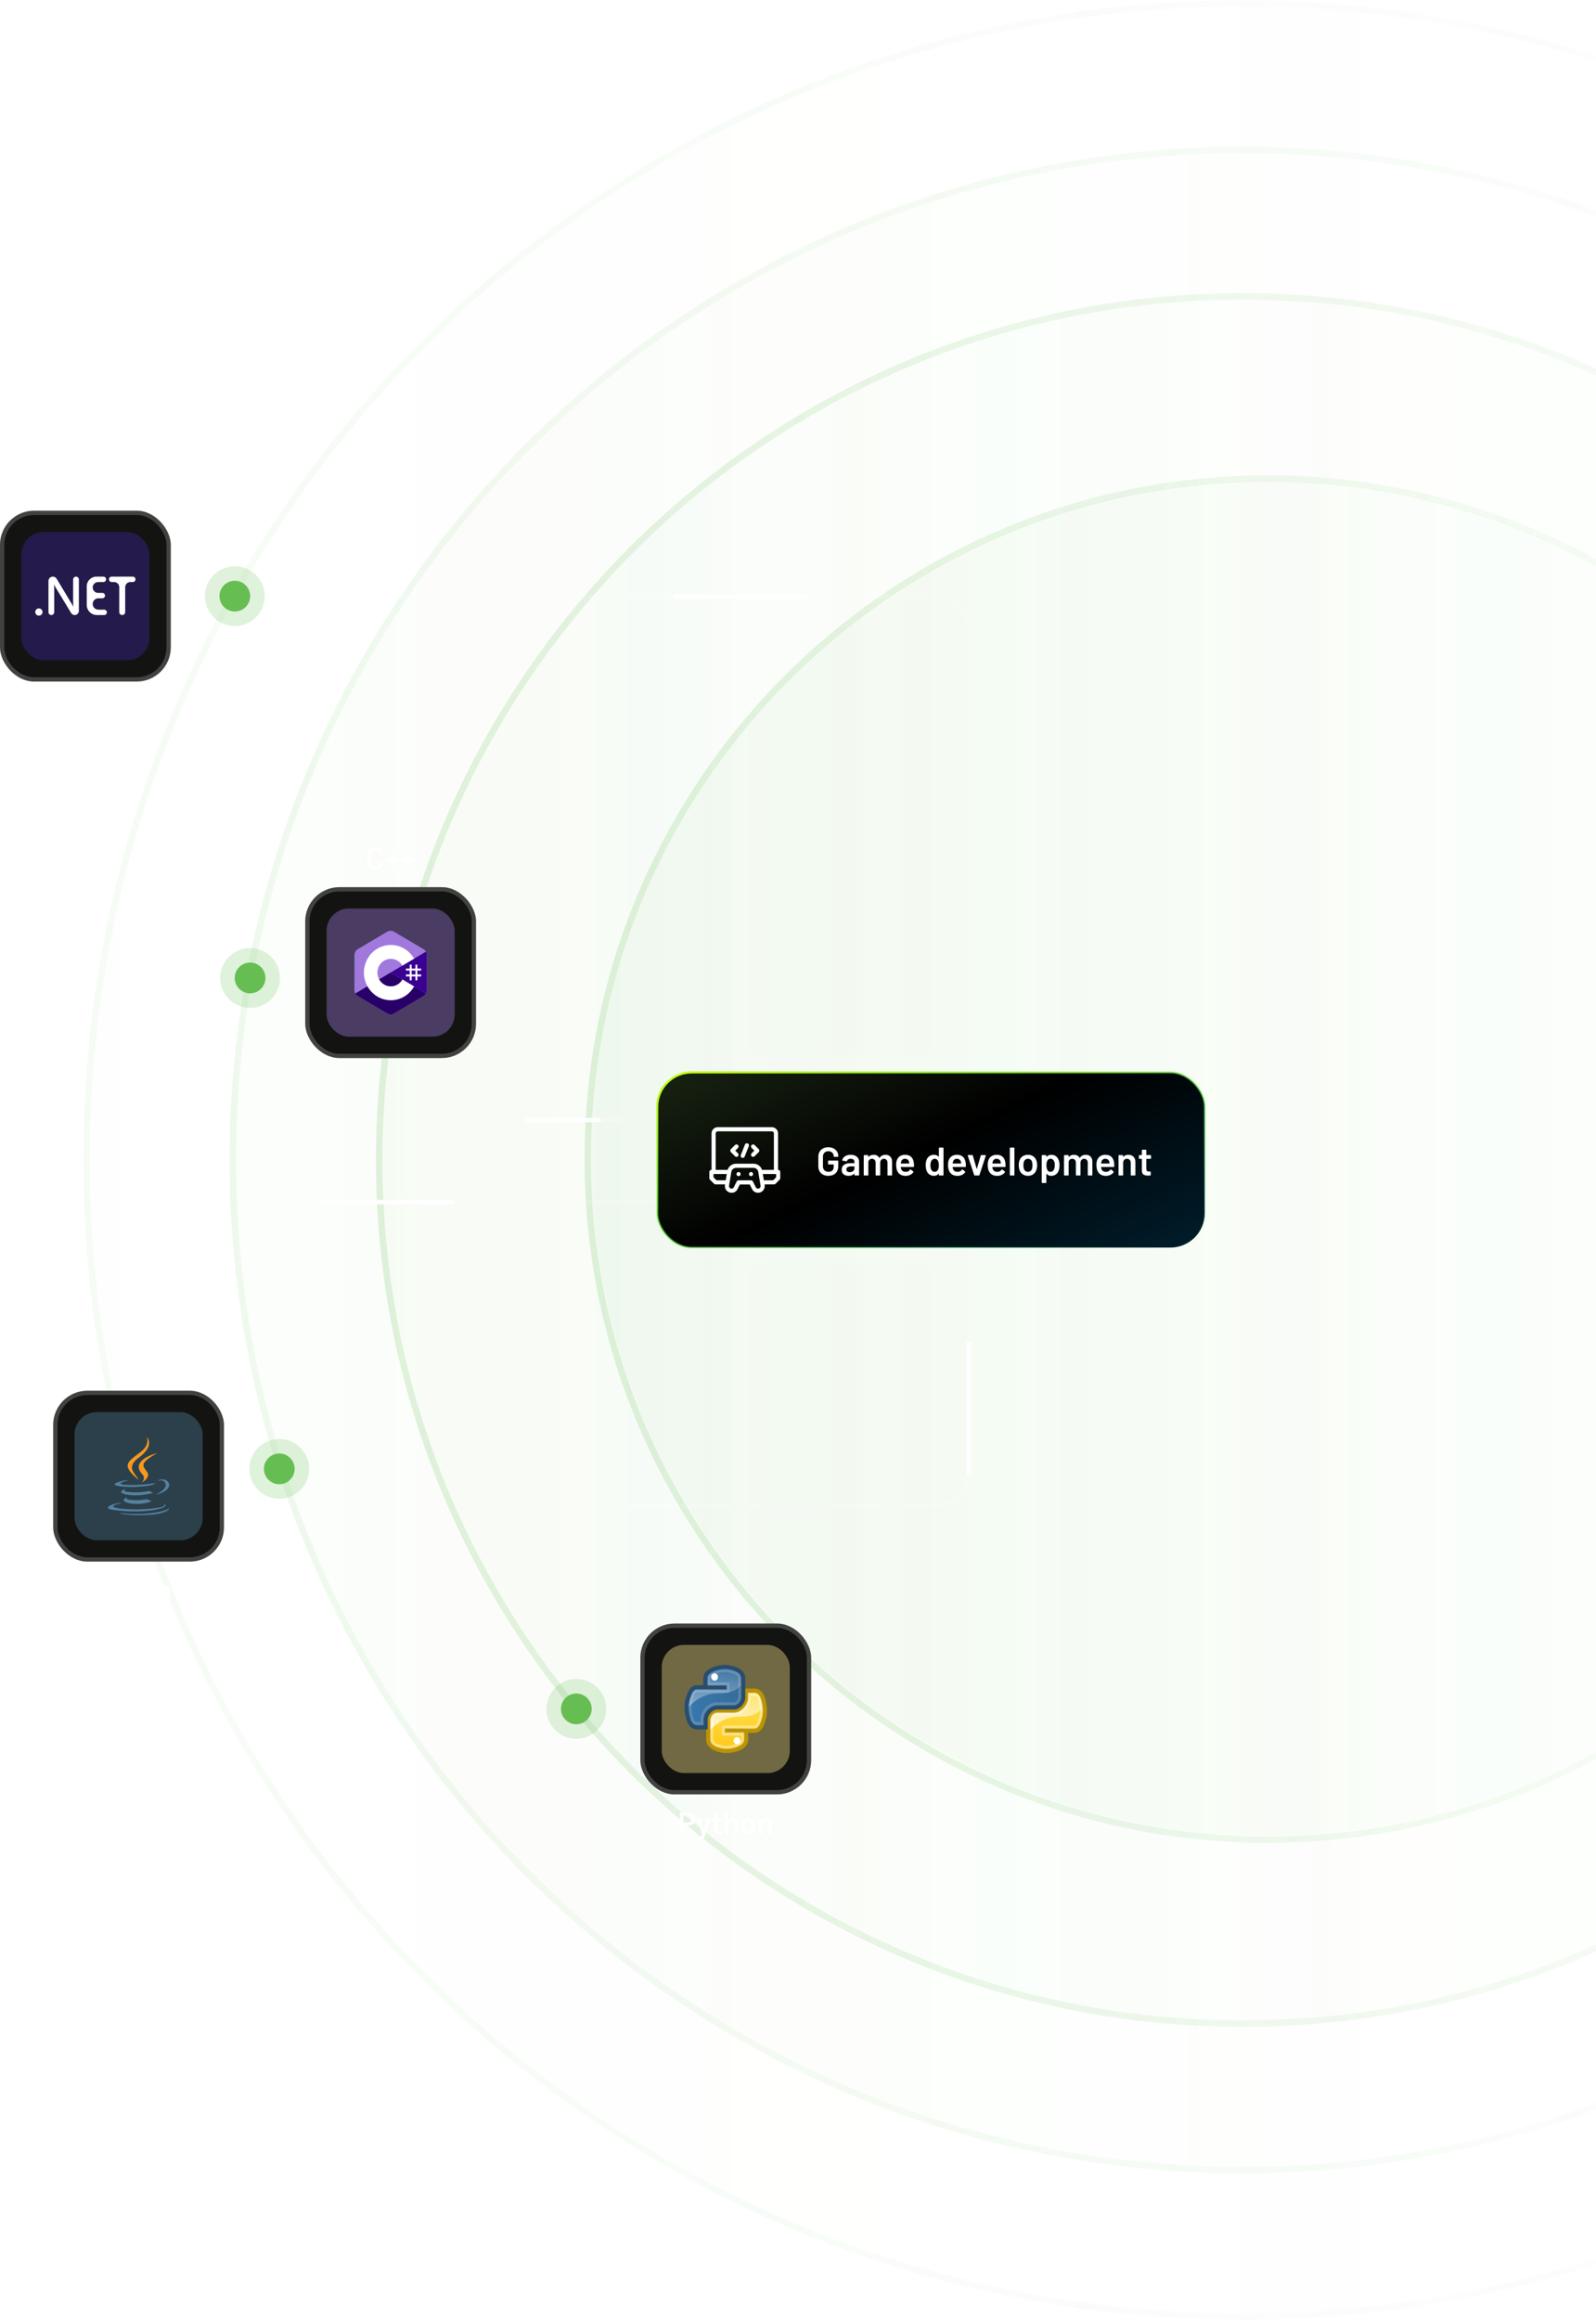 <svg width="720" height="1046" viewBox="0 0 720 1046" fill="none" xmlns="http://www.w3.org/2000/svg">
<path opacity="0.01" d="M560.445 3C273.257 3 40.445 235.812 40.445 523C40.445 810.188 273.257 1043 560.445 1043C847.633 1043 1080.45 810.188 1080.45 523C1080.45 235.812 847.633 3 560.445 3Z" fill="url(#paint0_linear_914_59748)"/>
<path d="M560.445 1.556C272.46 1.556 39.001 235.014 39.001 523C39.001 810.986 272.46 1044.44 560.445 1044.44C848.431 1044.44 1081.89 810.986 1081.89 523C1081.89 235.014 848.431 1.556 560.445 1.556Z" stroke="url(#paint1_linear_914_59748)" stroke-opacity="0.3" stroke-width="2.889"/>
<path opacity="0.02" d="M560.439 69.04C309.719 69.04 106.471 272.289 106.471 523.008C106.471 773.728 309.719 976.977 560.439 976.977C811.159 976.977 1014.41 773.728 1014.41 523.008C1014.41 272.289 811.159 69.04 560.439 69.04Z" fill="url(#paint2_linear_914_59748)"/>
<path d="M560.439 67.596C308.921 67.596 105.026 271.491 105.026 523.008C105.026 774.526 308.921 978.421 560.439 978.421C811.956 978.421 1015.85 774.526 1015.85 523.008C1015.85 271.491 811.956 67.596 560.439 67.596Z" stroke="url(#paint3_linear_914_59748)" stroke-opacity="0.5" stroke-width="2.889"/>
<path opacity="0.03" d="M560.44 135.068C346.189 135.068 172.504 308.753 172.504 523.005C172.504 737.256 346.189 910.941 560.44 910.941C774.692 910.941 948.377 737.256 948.377 523.005C948.377 308.753 774.692 135.068 560.44 135.068Z" fill="url(#paint4_linear_914_59748)"/>
<path d="M560.44 133.624C345.391 133.624 171.059 307.956 171.059 523.005C171.059 738.054 345.391 912.386 560.44 912.386C775.49 912.386 949.821 738.054 949.821 523.005C949.821 307.956 775.49 133.624 560.44 133.624Z" stroke="url(#paint5_linear_914_59748)" stroke-width="2.889"/>
<g filter="url(#filter0_i_914_59748)">
<path opacity="0.05" d="M560.619 216.816C391.953 216.816 255.223 353.547 255.223 522.213C255.223 690.879 391.953 827.609 560.619 827.609C729.285 827.609 866.016 690.879 866.016 522.213C866.016 353.547 729.285 216.816 560.619 216.816Z" fill="url(#paint6_linear_914_59748)"/>
<path d="M560.455 215.762C390.992 215.762 253.614 353.139 253.614 522.603C253.614 692.067 390.992 829.444 560.455 829.444C729.919 829.444 867.297 692.067 867.297 522.603C867.297 353.14 729.919 215.762 560.455 215.762Z" stroke="url(#paint7_linear_914_59748)" stroke-width="2.889"/>
</g>
<path opacity="0.5" d="M105 269H421C429.837 269 437 276.163 437 285V511" stroke="white" stroke-opacity="0.2" stroke-width="2"/>
<path opacity="0.5" d="M349 505H128C119.163 505 112 497.837 112 489V444" stroke="white" stroke-opacity="0.2" stroke-width="2"/>
<path opacity="0.5" d="M349 542H142C133.163 542 126 549.163 126 558V661" stroke="white" stroke-opacity="0.2" stroke-width="2"/>
<path opacity="0.5" d="M437 533L437 663.158C437 671.995 429.837 679.158 421 679.158L275 679.158C266.163 679.158 259 686.322 259 695.158L259 770" stroke="white" stroke-opacity="0.2" stroke-width="2"/>
<rect x="280" y="579" width="112" height="280" rx="24" transform="rotate(-90 280 579)" fill="white" fill-opacity="0.02"/>
<rect x="288" y="475" width="264" height="96" rx="20" fill="white" fill-opacity="0.05"/>
<rect x="296.5" y="483.5" width="247" height="79" rx="15.5" fill="url(#paint8_linear_914_59748)"/>
<rect x="296.5" y="483.5" width="247" height="79" rx="15.5" stroke="url(#paint9_linear_914_59748)"/>
<path d="M351.062 527.453H351V511.016C351 509.465 349.738 508.203 348.188 508.203H323.812C322.262 508.203 321 509.465 321 511.016V527.453H320.938C320.42 527.453 320 527.873 320 528.391V531.203C320 531.452 320.099 531.69 320.275 531.866L322.15 533.741C322.325 533.917 322.564 534.016 322.812 534.016H327.089L327.044 534.28C326.738 536.121 328.158 537.797 330.03 537.797H330.077C331.194 537.797 332.2 537.176 332.7 536.177L333.769 534.047H338.236L339.276 536.128C339.791 537.157 340.826 537.797 341.977 537.797C342.416 537.797 342.849 537.702 343.247 537.518C343.645 537.333 343.997 537.064 344.281 536.73C345.331 535.49 344.909 534.111 344.912 534.016H349.188C349.436 534.016 349.675 533.917 349.85 533.741L351.725 531.866C351.901 531.69 352 531.452 352 531.203V528.391C352 527.873 351.58 527.453 351.062 527.453ZM322.875 511.016C322.875 510.499 323.296 510.078 323.812 510.078H348.188C348.704 510.078 349.125 510.499 349.125 511.016V527.453H343.771C343.229 525.81 341.697 524.672 339.916 524.672H332.087C330.307 524.672 328.774 525.81 328.232 527.453H322.875V511.016ZM323.201 532.141L321.875 530.815V529.328H327.87L327.401 532.141H323.201ZM341.977 535.922C341.541 535.922 341.148 535.679 340.953 535.289L339.653 532.69C339.576 532.534 339.456 532.403 339.308 532.312C339.16 532.22 338.989 532.172 338.815 532.172H333.19C333.016 532.172 332.846 532.22 332.698 532.312C332.55 532.403 332.43 532.534 332.352 532.689L331.024 535.337C330.704 535.975 330.038 535.92 330.03 535.922C329.317 535.922 328.777 535.29 328.894 534.588L329.929 528.375C330.013 527.863 330.276 527.399 330.672 527.064C331.067 526.729 331.569 526.545 332.087 526.547H339.916C340.435 526.545 340.937 526.729 341.332 527.064C341.727 527.399 341.991 527.864 342.074 528.376L343.106 534.59C343.222 535.288 342.686 535.922 341.977 535.922ZM350.125 530.815L348.799 532.141H344.6L344.133 529.328H350.125V530.815Z" fill="white"/>
<path d="M331.585 521.321C331.951 521.688 332.545 521.688 332.911 521.321C333.277 520.955 333.277 520.362 332.911 519.996L331.699 518.783L332.915 517.571C333.282 517.205 333.283 516.612 332.917 516.245C332.551 515.878 331.958 515.877 331.591 516.243L329.71 518.118C329.343 518.484 329.342 519.078 329.709 519.445L331.585 521.321ZM339.083 521.32C339.449 521.688 340.043 521.687 340.409 521.322L342.29 519.447C342.657 519.082 342.657 518.487 342.291 518.121L340.414 516.244C340.048 515.878 339.455 515.878 339.089 516.244C338.722 516.61 338.722 517.204 339.089 517.57L340.301 518.782L339.085 519.995C338.718 520.36 338.717 520.954 339.083 521.32ZM335.062 522.064C335.435 522.064 335.788 521.84 335.934 521.472L337.809 516.751C338 516.27 337.765 515.725 337.283 515.534C336.802 515.342 336.257 515.578 336.066 516.059L334.191 520.78C333.946 521.398 334.405 522.064 335.062 522.064Z" fill="white"/>
<path d="M333.183 530.297C333.701 530.297 334.121 529.877 334.121 529.359C334.121 528.842 333.701 528.422 333.183 528.422C332.666 528.422 332.246 528.842 332.246 529.359C332.246 529.877 332.666 530.297 333.183 530.297Z" fill="white"/>
<path d="M338.808 530.297C339.326 530.297 339.746 529.877 339.746 529.359C339.746 528.842 339.326 528.422 338.808 528.422C338.291 528.422 337.871 528.842 337.871 529.359C337.871 529.877 338.291 530.297 338.808 530.297Z" fill="white"/>
<path d="M373.686 530.144C372.786 530.144 371.994 529.97 371.31 529.622C370.626 529.262 370.098 528.758 369.726 528.11C369.354 527.462 369.168 526.718 369.168 525.878V521.522C369.168 520.67 369.354 519.926 369.726 519.29C370.098 518.642 370.626 518.144 371.31 517.796C371.994 517.436 372.786 517.256 373.686 517.256C374.574 517.256 375.354 517.43 376.026 517.778C376.71 518.126 377.238 518.6 377.61 519.2C377.982 519.8 378.168 520.478 378.168 521.234V521.378C378.168 521.438 378.144 521.492 378.096 521.54C378.06 521.576 378.012 521.594 377.952 521.594H376.314C376.254 521.594 376.2 521.576 376.152 521.54C376.116 521.492 376.098 521.438 376.098 521.378V521.288C376.098 520.64 375.876 520.106 375.432 519.686C375 519.266 374.418 519.056 373.686 519.056C372.954 519.056 372.366 519.278 371.922 519.722C371.478 520.154 371.256 520.73 371.256 521.45V525.95C371.256 526.67 371.49 527.252 371.958 527.696C372.426 528.128 373.032 528.344 373.776 528.344C374.496 528.344 375.06 528.158 375.468 527.786C375.888 527.402 376.098 526.88 376.098 526.22V525.104C376.098 525.044 376.068 525.014 376.008 525.014H373.794C373.734 525.014 373.68 524.996 373.632 524.96C373.596 524.912 373.578 524.858 373.578 524.798V523.466C373.578 523.406 373.596 523.358 373.632 523.322C373.68 523.274 373.734 523.25 373.794 523.25H377.952C378.012 523.25 378.06 523.274 378.096 523.322C378.144 523.358 378.168 523.406 378.168 523.466V525.77C378.168 527.15 377.76 528.224 376.944 528.992C376.14 529.76 375.054 530.144 373.686 530.144ZM383.755 520.658C384.511 520.658 385.177 520.79 385.753 521.054C386.329 521.318 386.773 521.684 387.085 522.152C387.397 522.608 387.553 523.13 387.553 523.718V529.784C387.553 529.844 387.529 529.898 387.481 529.946C387.445 529.982 387.397 530 387.337 530H385.681C385.621 530 385.567 529.982 385.519 529.946C385.483 529.898 385.465 529.844 385.465 529.784V529.208C385.465 529.172 385.453 529.154 385.429 529.154C385.405 529.142 385.381 529.148 385.357 529.172C384.769 529.82 383.917 530.144 382.801 530.144C381.901 530.144 381.157 529.916 380.569 529.46C379.993 529.004 379.705 528.326 379.705 527.426C379.705 526.49 380.029 525.764 380.677 525.248C381.337 524.72 382.261 524.456 383.449 524.456H385.375C385.435 524.456 385.465 524.426 385.465 524.366V523.934C385.465 523.466 385.327 523.106 385.051 522.854C384.775 522.59 384.361 522.458 383.809 522.458C383.353 522.458 382.981 522.542 382.693 522.71C382.417 522.866 382.243 523.088 382.171 523.376C382.135 523.52 382.051 523.58 381.919 523.556L380.173 523.34C380.113 523.328 380.059 523.31 380.011 523.286C379.975 523.25 379.963 523.208 379.975 523.16C380.071 522.428 380.461 521.828 381.145 521.36C381.841 520.892 382.711 520.658 383.755 520.658ZM383.323 528.488C383.911 528.488 384.415 528.332 384.835 528.02C385.255 527.708 385.465 527.312 385.465 526.832V525.986C385.465 525.926 385.435 525.896 385.375 525.896H383.863C383.227 525.896 382.723 526.016 382.351 526.256C381.991 526.496 381.811 526.838 381.811 527.282C381.811 527.666 381.949 527.966 382.225 528.182C382.513 528.386 382.879 528.488 383.323 528.488ZM399.495 520.658C400.419 520.658 401.139 520.94 401.655 521.504C402.183 522.056 402.447 522.83 402.447 523.826V529.784C402.447 529.844 402.423 529.898 402.375 529.946C402.339 529.982 402.291 530 402.231 530H400.593C400.533 530 400.479 529.982 400.431 529.946C400.395 529.898 400.377 529.844 400.377 529.784V524.258C400.377 523.706 400.227 523.268 399.927 522.944C399.639 522.62 399.249 522.458 398.757 522.458C398.265 522.458 397.863 522.62 397.551 522.944C397.239 523.268 397.083 523.7 397.083 524.24V529.784C397.083 529.844 397.059 529.898 397.011 529.946C396.975 529.982 396.927 530 396.867 530H395.229C395.169 530 395.115 529.982 395.067 529.946C395.031 529.898 395.013 529.844 395.013 529.784V524.258C395.013 523.706 394.863 523.268 394.563 522.944C394.263 522.62 393.867 522.458 393.375 522.458C392.919 522.458 392.541 522.59 392.241 522.854C391.953 523.118 391.785 523.478 391.737 523.934V529.784C391.737 529.844 391.713 529.898 391.665 529.946C391.629 529.982 391.581 530 391.521 530H389.865C389.805 530 389.751 529.982 389.703 529.946C389.667 529.898 389.649 529.844 389.649 529.784V521.018C389.649 520.958 389.667 520.91 389.703 520.874C389.751 520.826 389.805 520.802 389.865 520.802H391.521C391.581 520.802 391.629 520.826 391.665 520.874C391.713 520.91 391.737 520.958 391.737 521.018V521.612C391.737 521.648 391.749 521.672 391.773 521.684C391.797 521.696 391.821 521.684 391.845 521.648C392.109 521.312 392.433 521.066 392.817 520.91C393.213 520.742 393.651 520.658 394.131 520.658C394.719 520.658 395.235 520.778 395.679 521.018C396.123 521.258 396.465 521.606 396.705 522.062C396.741 522.11 396.783 522.11 396.831 522.062C397.095 521.582 397.461 521.228 397.929 521C398.397 520.772 398.919 520.658 399.495 520.658ZM412.261 524.366C412.309 524.666 412.333 525.002 412.333 525.374L412.315 525.932C412.315 526.076 412.243 526.148 412.099 526.148H406.465C406.405 526.148 406.375 526.178 406.375 526.238C406.411 526.634 406.465 526.904 406.537 527.048C406.825 527.912 407.527 528.35 408.643 528.362C409.459 528.362 410.107 528.026 410.587 527.354C410.635 527.282 410.695 527.246 410.767 527.246C410.815 527.246 410.857 527.264 410.893 527.3L412.009 528.218C412.117 528.302 412.135 528.398 412.063 528.506C411.691 529.034 411.193 529.442 410.569 529.73C409.957 530.018 409.273 530.162 408.517 530.162C407.581 530.162 406.783 529.952 406.123 529.532C405.475 529.112 405.001 528.524 404.701 527.768C404.425 527.12 404.287 526.22 404.287 525.068C404.287 524.372 404.359 523.808 404.503 523.376C404.743 522.536 405.193 521.876 405.853 521.396C406.525 520.904 407.329 520.658 408.265 520.658C410.629 520.658 411.961 521.894 412.261 524.366ZM408.265 522.458C407.821 522.458 407.449 522.572 407.149 522.8C406.861 523.016 406.657 523.322 406.537 523.718C406.465 523.922 406.417 524.186 406.393 524.51C406.369 524.57 406.393 524.6 406.465 524.6H410.119C410.179 524.6 410.209 524.57 410.209 524.51C410.185 524.21 410.149 523.982 410.101 523.826C409.993 523.394 409.777 523.058 409.453 522.818C409.141 522.578 408.745 522.458 408.265 522.458ZM423.551 517.616C423.551 517.556 423.569 517.508 423.605 517.472C423.653 517.424 423.707 517.4 423.767 517.4H425.423C425.483 517.4 425.531 517.424 425.567 517.472C425.615 517.508 425.639 517.556 425.639 517.616V529.784C425.639 529.844 425.615 529.898 425.567 529.946C425.531 529.982 425.483 530 425.423 530H423.767C423.707 530 423.653 529.982 423.605 529.946C423.569 529.898 423.551 529.844 423.551 529.784V529.244C423.551 529.208 423.539 529.184 423.515 529.172C423.491 529.16 423.467 529.172 423.443 529.208C422.915 529.832 422.225 530.144 421.373 530.144C420.521 530.144 419.801 529.922 419.213 529.478C418.625 529.034 418.199 528.416 417.935 527.624C417.719 526.952 417.611 526.202 417.611 525.374C417.611 524.522 417.713 523.79 417.917 523.178C418.181 522.386 418.607 521.768 419.195 521.324C419.783 520.88 420.521 520.658 421.409 520.658C422.237 520.658 422.915 520.958 423.443 521.558C423.467 521.582 423.491 521.594 423.515 521.594C423.539 521.582 423.551 521.558 423.551 521.522V517.616ZM423.119 527.48C423.395 526.988 423.533 526.292 423.533 525.392C423.533 524.456 423.383 523.742 423.083 523.25C422.759 522.722 422.303 522.458 421.715 522.458C421.103 522.458 420.623 522.71 420.275 523.214C419.915 523.742 419.735 524.474 419.735 525.41C419.735 526.25 419.879 526.94 420.167 527.48C420.503 528.056 421.013 528.344 421.697 528.344C422.309 528.344 422.783 528.056 423.119 527.48ZM435.657 524.366C435.705 524.666 435.729 525.002 435.729 525.374L435.711 525.932C435.711 526.076 435.639 526.148 435.495 526.148H429.861C429.801 526.148 429.771 526.178 429.771 526.238C429.807 526.634 429.861 526.904 429.933 527.048C430.221 527.912 430.923 528.35 432.039 528.362C432.855 528.362 433.503 528.026 433.983 527.354C434.031 527.282 434.091 527.246 434.163 527.246C434.211 527.246 434.253 527.264 434.289 527.3L435.405 528.218C435.513 528.302 435.531 528.398 435.459 528.506C435.087 529.034 434.589 529.442 433.965 529.73C433.353 530.018 432.669 530.162 431.913 530.162C430.977 530.162 430.179 529.952 429.519 529.532C428.871 529.112 428.397 528.524 428.097 527.768C427.821 527.12 427.683 526.22 427.683 525.068C427.683 524.372 427.755 523.808 427.899 523.376C428.139 522.536 428.589 521.876 429.249 521.396C429.921 520.904 430.725 520.658 431.661 520.658C434.025 520.658 435.357 521.894 435.657 524.366ZM431.661 522.458C431.217 522.458 430.845 522.572 430.545 522.8C430.257 523.016 430.053 523.322 429.933 523.718C429.861 523.922 429.813 524.186 429.789 524.51C429.765 524.57 429.789 524.6 429.861 524.6H433.515C433.575 524.6 433.605 524.57 433.605 524.51C433.581 524.21 433.545 523.982 433.497 523.826C433.389 523.394 433.173 523.058 432.849 522.818C432.537 522.578 432.141 522.458 431.661 522.458ZM439.717 530C439.597 530 439.519 529.94 439.483 529.82L436.585 521.036C436.573 521.012 436.567 520.982 436.567 520.946C436.567 520.838 436.633 520.784 436.765 520.784H438.601C438.733 520.784 438.817 520.844 438.853 520.964L440.599 526.976C440.611 527.012 440.629 527.03 440.653 527.03C440.677 527.03 440.695 527.012 440.707 526.976L442.453 520.964C442.489 520.844 442.573 520.784 442.705 520.784L444.541 520.82C444.613 520.82 444.667 520.844 444.703 520.892C444.739 520.928 444.745 520.988 444.721 521.072L441.841 529.82C441.805 529.94 441.727 530 441.607 530H439.717ZM453.569 524.366C453.617 524.666 453.641 525.002 453.641 525.374L453.623 525.932C453.623 526.076 453.551 526.148 453.407 526.148H447.773C447.713 526.148 447.683 526.178 447.683 526.238C447.719 526.634 447.773 526.904 447.845 527.048C448.133 527.912 448.835 528.35 449.951 528.362C450.767 528.362 451.415 528.026 451.895 527.354C451.943 527.282 452.003 527.246 452.075 527.246C452.123 527.246 452.165 527.264 452.201 527.3L453.317 528.218C453.425 528.302 453.443 528.398 453.371 528.506C452.999 529.034 452.501 529.442 451.877 529.73C451.265 530.018 450.581 530.162 449.825 530.162C448.889 530.162 448.091 529.952 447.431 529.532C446.783 529.112 446.309 528.524 446.009 527.768C445.733 527.12 445.595 526.22 445.595 525.068C445.595 524.372 445.667 523.808 445.811 523.376C446.051 522.536 446.501 521.876 447.161 521.396C447.833 520.904 448.637 520.658 449.573 520.658C451.937 520.658 453.269 521.894 453.569 524.366ZM449.573 522.458C449.129 522.458 448.757 522.572 448.457 522.8C448.169 523.016 447.965 523.322 447.845 523.718C447.773 523.922 447.725 524.186 447.701 524.51C447.677 524.57 447.701 524.6 447.773 524.6H451.427C451.487 524.6 451.517 524.57 451.517 524.51C451.493 524.21 451.457 523.982 451.409 523.826C451.301 523.394 451.085 523.058 450.761 522.818C450.449 522.578 450.053 522.458 449.573 522.458ZM455.766 530C455.706 530 455.652 529.982 455.604 529.946C455.568 529.898 455.55 529.844 455.55 529.784V517.616C455.55 517.556 455.568 517.508 455.604 517.472C455.652 517.424 455.706 517.4 455.766 517.4H457.422C457.482 517.4 457.53 517.424 457.566 517.472C457.614 517.508 457.638 517.556 457.638 517.616V529.784C457.638 529.844 457.614 529.898 457.566 529.946C457.53 529.982 457.482 530 457.422 530H455.766ZM463.762 530.144C462.814 530.144 461.998 529.904 461.314 529.424C460.642 528.944 460.168 528.278 459.892 527.426C459.688 526.778 459.586 526.094 459.586 525.374C459.586 524.606 459.682 523.922 459.874 523.322C460.15 522.482 460.63 521.828 461.314 521.36C461.998 520.892 462.82 520.658 463.78 520.658C464.692 520.658 465.478 520.892 466.138 521.36C466.81 521.828 467.284 522.476 467.56 523.304C467.776 523.88 467.884 524.564 467.884 525.356C467.884 526.112 467.782 526.796 467.578 527.408C467.302 528.26 466.828 528.932 466.156 529.424C465.484 529.904 464.686 530.144 463.762 530.144ZM463.762 528.344C464.206 528.344 464.584 528.218 464.896 527.966C465.22 527.714 465.454 527.36 465.598 526.904C465.718 526.508 465.778 526.004 465.778 525.392C465.778 524.744 465.718 524.24 465.598 523.88C465.466 523.424 465.238 523.076 464.914 522.836C464.59 522.584 464.194 522.458 463.726 522.458C463.282 522.458 462.898 522.584 462.574 522.836C462.25 523.076 462.016 523.424 461.872 523.88C461.752 524.3 461.692 524.804 461.692 525.392C461.692 525.98 461.752 526.484 461.872 526.904C462.004 527.36 462.232 527.714 462.556 527.966C462.892 528.218 463.294 528.344 463.762 528.344ZM477.652 523.178C477.868 523.79 477.976 524.54 477.976 525.428C477.976 526.28 477.874 527.012 477.67 527.624C477.406 528.416 476.98 529.034 476.392 529.478C475.816 529.922 475.084 530.144 474.196 530.144C473.344 530.144 472.66 529.838 472.144 529.226C472.12 529.202 472.096 529.196 472.072 529.208C472.048 529.22 472.036 529.244 472.036 529.28V533.186C472.036 533.246 472.012 533.294 471.964 533.33C471.928 533.378 471.88 533.402 471.82 533.402H470.164C470.104 533.402 470.05 533.378 470.002 533.33C469.966 533.294 469.948 533.246 469.948 533.186V521.018C469.948 520.958 469.966 520.91 470.002 520.874C470.05 520.826 470.104 520.802 470.164 520.802H471.82C471.88 520.802 471.928 520.826 471.964 520.874C472.012 520.91 472.036 520.958 472.036 521.018V521.558C472.036 521.594 472.048 521.618 472.072 521.63C472.096 521.642 472.12 521.63 472.144 521.594C472.672 520.97 473.362 520.658 474.214 520.658C475.066 520.658 475.786 520.88 476.374 521.324C476.962 521.768 477.388 522.386 477.652 523.178ZM475.312 527.588C475.672 527.036 475.852 526.304 475.852 525.392C475.852 524.516 475.708 523.826 475.42 523.322C475.084 522.734 474.574 522.44 473.89 522.44C473.266 522.44 472.798 522.728 472.486 523.304C472.21 523.772 472.072 524.468 472.072 525.392C472.072 526.34 472.222 527.06 472.522 527.552C472.834 528.08 473.284 528.344 473.872 528.344C474.508 528.344 474.988 528.092 475.312 527.588ZM489.847 520.658C490.771 520.658 491.491 520.94 492.007 521.504C492.535 522.056 492.799 522.83 492.799 523.826V529.784C492.799 529.844 492.775 529.898 492.727 529.946C492.691 529.982 492.643 530 492.583 530H490.945C490.885 530 490.831 529.982 490.783 529.946C490.747 529.898 490.729 529.844 490.729 529.784V524.258C490.729 523.706 490.579 523.268 490.279 522.944C489.991 522.62 489.601 522.458 489.109 522.458C488.617 522.458 488.215 522.62 487.903 522.944C487.591 523.268 487.435 523.7 487.435 524.24V529.784C487.435 529.844 487.411 529.898 487.363 529.946C487.327 529.982 487.279 530 487.219 530H485.581C485.521 530 485.467 529.982 485.419 529.946C485.383 529.898 485.365 529.844 485.365 529.784V524.258C485.365 523.706 485.215 523.268 484.915 522.944C484.615 522.62 484.219 522.458 483.727 522.458C483.271 522.458 482.893 522.59 482.593 522.854C482.305 523.118 482.137 523.478 482.089 523.934V529.784C482.089 529.844 482.065 529.898 482.017 529.946C481.981 529.982 481.933 530 481.873 530H480.217C480.157 530 480.103 529.982 480.055 529.946C480.019 529.898 480.001 529.844 480.001 529.784V521.018C480.001 520.958 480.019 520.91 480.055 520.874C480.103 520.826 480.157 520.802 480.217 520.802H481.873C481.933 520.802 481.981 520.826 482.017 520.874C482.065 520.91 482.089 520.958 482.089 521.018V521.612C482.089 521.648 482.101 521.672 482.125 521.684C482.149 521.696 482.173 521.684 482.197 521.648C482.461 521.312 482.785 521.066 483.169 520.91C483.565 520.742 484.003 520.658 484.483 520.658C485.071 520.658 485.587 520.778 486.031 521.018C486.475 521.258 486.817 521.606 487.057 522.062C487.093 522.11 487.135 522.11 487.183 522.062C487.447 521.582 487.813 521.228 488.281 521C488.749 520.772 489.271 520.658 489.847 520.658ZM502.612 524.366C502.66 524.666 502.684 525.002 502.684 525.374L502.666 525.932C502.666 526.076 502.594 526.148 502.45 526.148H496.816C496.756 526.148 496.726 526.178 496.726 526.238C496.762 526.634 496.816 526.904 496.888 527.048C497.176 527.912 497.878 528.35 498.994 528.362C499.81 528.362 500.458 528.026 500.938 527.354C500.986 527.282 501.046 527.246 501.118 527.246C501.166 527.246 501.208 527.264 501.244 527.3L502.36 528.218C502.468 528.302 502.486 528.398 502.414 528.506C502.042 529.034 501.544 529.442 500.92 529.73C500.308 530.018 499.624 530.162 498.868 530.162C497.932 530.162 497.134 529.952 496.474 529.532C495.826 529.112 495.352 528.524 495.052 527.768C494.776 527.12 494.638 526.22 494.638 525.068C494.638 524.372 494.71 523.808 494.854 523.376C495.094 522.536 495.544 521.876 496.204 521.396C496.876 520.904 497.68 520.658 498.616 520.658C500.98 520.658 502.312 521.894 502.612 524.366ZM498.616 522.458C498.172 522.458 497.8 522.572 497.5 522.8C497.212 523.016 497.008 523.322 496.888 523.718C496.816 523.922 496.768 524.186 496.744 524.51C496.72 524.57 496.744 524.6 496.816 524.6H500.47C500.53 524.6 500.56 524.57 500.56 524.51C500.536 524.21 500.5 523.982 500.452 523.826C500.344 523.394 500.128 523.058 499.804 522.818C499.492 522.578 499.096 522.458 498.616 522.458ZM509.003 520.658C509.975 520.658 510.749 520.946 511.325 521.522C511.913 522.098 512.207 522.884 512.207 523.88V529.784C512.207 529.844 512.183 529.898 512.135 529.946C512.099 529.982 512.051 530 511.991 530H510.335C510.275 530 510.221 529.982 510.173 529.946C510.137 529.898 510.119 529.844 510.119 529.784V524.312C510.119 523.76 509.963 523.316 509.651 522.98C509.339 522.632 508.925 522.458 508.409 522.458C507.893 522.458 507.473 522.626 507.149 522.962C506.837 523.298 506.681 523.742 506.681 524.294V529.784C506.681 529.844 506.657 529.898 506.609 529.946C506.573 529.982 506.525 530 506.465 530H504.809C504.749 530 504.695 529.982 504.647 529.946C504.611 529.898 504.593 529.844 504.593 529.784V521.018C504.593 520.958 504.611 520.91 504.647 520.874C504.695 520.826 504.749 520.802 504.809 520.802H506.465C506.525 520.802 506.573 520.826 506.609 520.874C506.657 520.91 506.681 520.958 506.681 521.018V521.594C506.681 521.63 506.693 521.654 506.717 521.666C506.741 521.678 506.759 521.666 506.771 521.63C507.263 520.982 508.007 520.658 509.003 520.658ZM519.262 522.278C519.262 522.338 519.238 522.392 519.19 522.44C519.154 522.476 519.106 522.494 519.046 522.494H517.21C517.15 522.494 517.12 522.524 517.12 522.584V526.922C517.12 527.378 517.216 527.708 517.408 527.912C517.612 528.116 517.93 528.218 518.362 528.218H518.902C518.962 528.218 519.01 528.242 519.046 528.29C519.094 528.326 519.118 528.374 519.118 528.434V529.784C519.118 529.916 519.046 529.994 518.902 530.018L517.966 530.036C517.018 530.036 516.31 529.874 515.842 529.55C515.374 529.226 515.134 528.614 515.122 527.714V522.584C515.122 522.524 515.092 522.494 515.032 522.494H514.006C513.946 522.494 513.892 522.476 513.844 522.44C513.808 522.392 513.79 522.338 513.79 522.278V521.018C513.79 520.958 513.808 520.91 513.844 520.874C513.892 520.826 513.946 520.802 514.006 520.802H515.032C515.092 520.802 515.122 520.772 515.122 520.712V518.606C515.122 518.546 515.14 518.498 515.176 518.462C515.224 518.414 515.278 518.39 515.338 518.39H516.904C516.964 518.39 517.012 518.414 517.048 518.462C517.096 518.498 517.12 518.546 517.12 518.606V520.712C517.12 520.772 517.15 520.802 517.21 520.802H519.046C519.106 520.802 519.154 520.826 519.19 520.874C519.238 520.91 519.262 520.958 519.262 521.018V522.278Z" fill="white"/>
<path d="M364 269L304 269" stroke="white" stroke-width="2"/>
<path d="M437 605V665" stroke="white" stroke-width="2"/>
<path d="M205 542L145 542" stroke="white" stroke-width="2"/>
<path d="M271 505L237 505" stroke="white" stroke-width="2"/>
<circle opacity="0.2" cx="105.931" cy="268.776" r="13.482" fill="#66BE53"/>
<circle cx="105.933" cy="268.778" r="6.933" fill="#66BE53"/>
<circle opacity="0.2" cx="112.817" cy="440.929" r="13.482" fill="#66BE53"/>
<circle cx="112.82" cy="440.93" r="6.933" fill="#66BE53"/>
<circle opacity="0.2" cx="125.997" cy="662.26" r="13.482" fill="#66BE53"/>
<circle cx="126" cy="662.261" r="6.933" fill="#66BE53"/>
<circle opacity="0.2" cx="259.997" cy="770.48" r="13.482" fill="#66BE53"/>
<circle cx="260" cy="770.481" r="6.933" fill="#66BE53"/>
<rect y="230.258" width="77.037" height="77.037" rx="15.407" fill="#131412"/>
<rect x="0.963" y="231.221" width="75.111" height="75.111" rx="14.444" stroke="white" stroke-opacity="0.2" stroke-width="1.926"/>
<rect x="9.63" y="239.889" width="57.778" height="57.778" rx="10.048" fill="#512BD4" fill-opacity="0.3"/>
<path d="M17.535 277.57C17.084 277.57 16.7 277.413 16.384 277.099C16.068 276.777 15.91 276.394 15.91 275.952C15.91 275.501 16.068 275.114 16.384 274.792C16.7 274.47 17.084 274.309 17.535 274.309C17.994 274.309 18.381 274.47 18.697 274.792C19.02 275.114 19.182 275.501 19.182 275.952C19.182 276.394 19.02 276.777 18.697 277.099C18.381 277.413 17.994 277.57 17.535 277.57ZM35.579 275.427C35.579 276.464 34.738 277.304 33.701 277.304C33.045 277.304 32.437 276.962 32.096 276.401L24.915 264.575C24.727 264.265 24.567 263.937 24.439 263.596C24.433 263.582 24.42 263.572 24.405 263.572C24.382 263.572 24.365 263.592 24.369 263.614C24.424 264.001 24.452 264.78 24.452 265.951V276.007C24.452 276.723 23.871 277.304 23.155 277.304C22.438 277.304 21.857 276.723 21.857 276.007V261.982C21.857 260.879 22.751 259.985 23.853 259.985C24.554 259.985 25.203 260.353 25.564 260.953L32.453 272.413C32.761 272.916 32.962 273.265 33.056 273.461C33.06 273.47 33.069 273.476 33.078 273.476C33.093 273.476 33.105 273.462 33.103 273.447C33.031 272.985 32.995 272.217 32.995 271.145V261.277C32.995 260.564 33.573 259.985 34.287 259.985C35 259.985 35.579 260.564 35.579 261.277V275.427ZM48.218 276.09C48.218 276.761 47.674 277.304 47.004 277.304H43.676C41.167 277.304 39.134 275.271 39.134 272.762V264.347C39.134 261.938 41.086 259.985 43.495 259.985H46.637C47.31 259.985 47.856 260.531 47.856 261.205C47.856 261.879 47.31 262.425 46.637 262.425H44.271C42.917 262.425 41.819 263.523 41.819 264.877C41.819 266.231 42.917 267.328 44.271 267.328H46.169C46.839 267.328 47.383 267.872 47.383 268.542C47.383 269.212 46.839 269.756 46.169 269.756H44.38C42.966 269.756 41.819 270.902 41.819 272.316C41.819 273.73 42.966 274.877 44.38 274.877H47.004C47.674 274.877 48.218 275.42 48.218 276.09ZM61.127 261.205C61.127 261.879 60.581 262.425 59.907 262.425H58.803C57.519 262.425 56.478 263.466 56.478 264.75V275.961C56.478 276.703 55.877 277.304 55.135 277.304C54.394 277.304 53.793 276.703 53.793 275.961V264.744C53.793 263.463 52.754 262.425 51.474 262.425H50.374C49.701 262.425 49.155 261.879 49.155 261.205C49.155 260.531 49.701 259.985 50.374 259.985H59.907C60.581 259.985 61.127 260.531 61.127 261.205Z" fill="white"/>
<path d="M25.649 325.323C25.36 325.323 25.122 325.23 24.935 325.043C24.748 324.856 24.655 324.618 24.655 324.329C24.655 324.04 24.748 323.802 24.935 323.615C25.122 323.428 25.36 323.335 25.649 323.335C25.938 323.335 26.172 323.428 26.349 323.615C26.536 323.802 26.629 324.04 26.629 324.329C26.629 324.618 26.536 324.856 26.349 325.043C26.162 325.23 25.929 325.323 25.649 325.323ZM34.335 315.663C34.335 315.616 34.349 315.579 34.377 315.551C34.414 315.514 34.456 315.495 34.503 315.495H35.791C35.838 315.495 35.875 315.514 35.903 315.551C35.941 315.579 35.959 315.616 35.959 315.663V325.127C35.959 325.174 35.941 325.216 35.903 325.253C35.875 325.281 35.838 325.295 35.791 325.295H34.545C34.452 325.295 34.386 325.258 34.349 325.183L30.317 318.575C30.299 318.547 30.28 318.538 30.261 318.547C30.242 318.547 30.233 318.566 30.233 318.603L30.261 325.127C30.261 325.174 30.242 325.216 30.205 325.253C30.177 325.281 30.14 325.295 30.093 325.295H28.805C28.759 325.295 28.716 325.281 28.679 325.253C28.651 325.216 28.637 325.174 28.637 325.127V315.663C28.637 315.616 28.651 315.579 28.679 315.551C28.716 315.514 28.759 315.495 28.805 315.495H30.051C30.145 315.495 30.21 315.532 30.247 315.607L34.265 322.215C34.284 322.243 34.303 322.257 34.321 322.257C34.34 322.248 34.349 322.224 34.349 322.187L34.335 315.663ZM44.515 316.727C44.515 316.774 44.497 316.816 44.459 316.853C44.431 316.881 44.394 316.895 44.347 316.895H39.573C39.527 316.895 39.503 316.918 39.503 316.965V319.583C39.503 319.63 39.527 319.653 39.573 319.653H42.779C42.826 319.653 42.863 319.672 42.891 319.709C42.929 319.737 42.947 319.774 42.947 319.821V320.885C42.947 320.932 42.929 320.974 42.891 321.011C42.863 321.039 42.826 321.053 42.779 321.053H39.573C39.527 321.053 39.503 321.076 39.503 321.123V323.825C39.503 323.872 39.527 323.895 39.573 323.895H44.347C44.394 323.895 44.431 323.914 44.459 323.951C44.497 323.979 44.515 324.016 44.515 324.063V325.127C44.515 325.174 44.497 325.216 44.459 325.253C44.431 325.281 44.394 325.295 44.347 325.295H38.047C38.001 325.295 37.959 325.281 37.921 325.253C37.893 325.216 37.879 325.174 37.879 325.127V315.663C37.879 315.616 37.893 315.579 37.921 315.551C37.959 315.514 38.001 315.495 38.047 315.495H44.347C44.394 315.495 44.431 315.514 44.459 315.551C44.497 315.579 44.515 315.616 44.515 315.663V316.727ZM52.605 315.495C52.651 315.495 52.688 315.514 52.717 315.551C52.754 315.579 52.773 315.616 52.773 315.663V316.741C52.773 316.788 52.754 316.83 52.717 316.867C52.688 316.895 52.651 316.909 52.605 316.909H50.029C49.982 316.909 49.959 316.932 49.959 316.979V325.127C49.959 325.174 49.94 325.216 49.903 325.253C49.874 325.281 49.837 325.295 49.791 325.295H48.502C48.456 325.295 48.414 325.281 48.377 325.253C48.349 325.216 48.334 325.174 48.334 325.127V316.979C48.334 316.932 48.311 316.909 48.264 316.909H45.786C45.74 316.909 45.698 316.895 45.66 316.867C45.633 316.83 45.618 316.788 45.618 316.741V315.663C45.618 315.616 45.633 315.579 45.66 315.551C45.698 315.514 45.74 315.495 45.786 315.495H52.605Z" fill="white"/>
<rect x="24" y="627.037" width="77.037" height="77.037" rx="15.407" fill="#131412"/>
<rect x="24.963" y="628" width="75.111" height="75.111" rx="14.444" stroke="white" stroke-opacity="0.2" stroke-width="1.926"/>
<rect x="33.633" y="636.667" width="57.778" height="57.778" rx="10.048" fill="#5382A1" fill-opacity="0.4"/>
<path d="M68.814 669.471C69.532 669.011 70.527 668.613 70.527 668.613C70.527 668.613 67.694 669.094 64.876 669.313C61.428 669.581 57.724 669.636 55.864 669.403C51.465 668.853 58.28 667.335 58.28 667.335C58.28 667.335 55.637 667.17 52.38 668.64C48.536 670.385 61.896 671.182 68.814 669.471Z" fill="#5382A1"/>
<path d="M62.567 667.268C61.176 664.335 56.483 661.759 62.567 657.253C70.158 651.634 66.263 647.98 66.263 647.98C67.837 653.784 60.729 655.543 58.16 659.149C56.41 661.615 59.016 664.259 62.567 667.268Z" fill="#F8981D"/>
<path d="M70.955 655.165C70.962 655.165 58.129 658.174 64.257 664.795C66.065 666.746 63.781 668.505 63.781 668.505C63.781 668.505 68.371 666.279 66.263 663.497C64.293 660.901 62.785 659.609 70.955 655.165Z" fill="#F8981D"/>
<path d="M70.504 673.749C70.467 673.831 70.358 673.921 70.358 673.927C79.75 671.613 76.294 665.76 71.807 667.244C71.412 667.374 71.207 667.677 71.207 667.677C71.207 667.677 71.456 667.58 72.012 667.471C74.281 667.024 77.539 670.321 70.504 673.749Z" fill="#5382A1"/>
<path d="M73.963 678.023C73.963 678.023 75.025 678.84 72.799 679.479C68.561 680.681 55.171 681.045 51.452 679.527C50.113 678.985 52.624 678.222 53.414 678.064C54.234 677.899 54.71 677.927 54.71 677.927C53.224 676.945 45.098 679.857 50.581 680.688C65.53 682.969 77.843 679.665 73.963 678.023Z" fill="#5382A1"/>
<path d="M57.597 675.181C51.835 676.692 61.103 679.811 68.438 676.864C67.238 676.424 66.374 675.916 66.374 675.916C63.102 676.5 61.586 676.541 58.614 676.225C56.162 675.964 57.597 675.181 57.597 675.181Z" fill="#5382A1"/>
<path d="M70.758 681.857C64.996 682.873 57.888 682.757 53.679 682.104C53.679 682.097 54.542 682.77 58.979 683.038C65.728 683.444 76.094 682.811 76.336 679.817C76.336 679.817 75.868 680.95 70.758 681.857Z" fill="#5382A1"/>
<path d="M67.564 672.225C63.23 673.008 60.719 672.988 57.55 672.679C55.097 672.438 56.7 671.325 56.7 671.325C50.346 673.304 60.229 675.543 69.109 673.105C68.165 672.795 67.564 672.225 67.564 672.225Z" fill="#5382A1"/>
<path d="M51.552 722.186C50.87 722.186 50.273 722.06 49.76 721.808C49.246 721.547 48.85 721.183 48.57 720.716C48.29 720.25 48.15 719.708 48.15 719.092V718.154C48.15 718.108 48.164 718.07 48.192 718.042C48.229 718.005 48.271 717.986 48.318 717.986H49.606C49.652 717.986 49.69 718.005 49.718 718.042C49.755 718.07 49.774 718.108 49.774 718.154V719.092C49.774 719.596 49.932 720.007 50.25 720.324C50.576 720.632 51.01 720.786 51.552 720.786C52.074 720.786 52.504 720.632 52.84 720.324C53.176 720.007 53.344 719.596 53.344 719.092V712.442C53.344 712.396 53.358 712.358 53.386 712.33C53.423 712.293 53.465 712.274 53.512 712.274H54.786C54.832 712.274 54.87 712.293 54.898 712.33C54.935 712.358 54.954 712.396 54.954 712.442V719.092C54.954 719.708 54.809 720.25 54.52 720.716C54.24 721.183 53.838 721.547 53.316 721.808C52.802 722.06 52.214 722.186 51.552 722.186ZM59.575 714.808C60.163 714.808 60.681 714.911 61.129 715.116C61.577 715.322 61.922 715.606 62.164 715.97C62.407 716.325 62.529 716.731 62.529 717.188V721.906C62.529 721.953 62.51 721.995 62.472 722.032C62.444 722.06 62.407 722.074 62.361 722.074H61.072C61.026 722.074 60.984 722.06 60.947 722.032C60.919 721.995 60.904 721.953 60.904 721.906V721.458C60.904 721.43 60.895 721.416 60.877 721.416C60.858 721.407 60.839 721.412 60.821 721.43C60.363 721.934 59.7 722.186 58.833 722.186C58.133 722.186 57.554 722.009 57.096 721.654C56.648 721.3 56.425 720.772 56.425 720.072C56.425 719.344 56.676 718.78 57.181 718.378C57.694 717.968 58.413 717.762 59.337 717.762H60.834C60.881 717.762 60.904 717.739 60.904 717.692V717.356C60.904 716.992 60.797 716.712 60.583 716.516C60.368 716.311 60.046 716.208 59.617 716.208C59.262 716.208 58.972 716.274 58.748 716.404C58.534 716.526 58.398 716.698 58.343 716.922C58.315 717.034 58.249 717.081 58.147 717.062L56.788 716.894C56.742 716.885 56.7 716.871 56.663 716.852C56.635 716.824 56.625 716.792 56.635 716.754C56.709 716.185 57.013 715.718 57.544 715.354C58.086 714.99 58.763 714.808 59.575 714.808ZM59.239 720.898C59.696 720.898 60.088 720.777 60.414 720.534C60.741 720.292 60.904 719.984 60.904 719.61V718.952C60.904 718.906 60.881 718.882 60.834 718.882H59.658C59.164 718.882 58.772 718.976 58.483 719.162C58.203 719.349 58.062 719.615 58.062 719.96C58.062 720.259 58.17 720.492 58.385 720.66C58.608 720.819 58.893 720.898 59.239 720.898ZM65.941 722.074C65.847 722.074 65.787 722.028 65.759 721.934L63.505 715.102C63.495 715.084 63.491 715.06 63.491 715.032C63.491 714.948 63.542 714.906 63.645 714.906H65.073C65.175 714.906 65.241 714.953 65.269 715.046L66.627 719.722C66.636 719.75 66.65 719.764 66.669 719.764C66.687 719.764 66.701 719.75 66.711 719.722L68.069 715.046C68.097 714.953 68.162 714.906 68.265 714.906L69.693 714.934C69.749 714.934 69.791 714.953 69.819 714.99C69.847 715.018 69.851 715.065 69.833 715.13L67.593 721.934C67.565 722.028 67.504 722.074 67.411 722.074H65.941ZM73.479 714.808C74.067 714.808 74.585 714.911 75.033 715.116C75.481 715.322 75.826 715.606 76.069 715.97C76.311 716.325 76.433 716.731 76.433 717.188V721.906C76.433 721.953 76.414 721.995 76.377 722.032C76.349 722.06 76.311 722.074 76.265 722.074H74.977C74.93 722.074 74.888 722.06 74.851 722.032C74.823 721.995 74.809 721.953 74.809 721.906V721.458C74.809 721.43 74.799 721.416 74.781 721.416C74.762 721.407 74.743 721.412 74.725 721.43C74.267 721.934 73.605 722.186 72.737 722.186C72.037 722.186 71.458 722.009 71.001 721.654C70.553 721.3 70.329 720.772 70.329 720.072C70.329 719.344 70.581 718.78 71.085 718.378C71.598 717.968 72.317 717.762 73.241 717.762H74.739C74.785 717.762 74.809 717.739 74.809 717.692V717.356C74.809 716.992 74.701 716.712 74.487 716.516C74.272 716.311 73.95 716.208 73.521 716.208C73.166 716.208 72.877 716.274 72.653 716.404C72.438 716.526 72.303 716.698 72.247 716.922C72.219 717.034 72.153 717.081 72.051 717.062L70.693 716.894C70.646 716.885 70.604 716.871 70.567 716.852C70.539 716.824 70.529 716.792 70.539 716.754C70.614 716.185 70.917 715.718 71.449 715.354C71.99 714.99 72.667 714.808 73.479 714.808ZM73.143 720.898C73.6 720.898 73.992 720.777 74.319 720.534C74.645 720.292 74.809 719.984 74.809 719.61V718.952C74.809 718.906 74.785 718.882 74.739 718.882H73.563C73.068 718.882 72.676 718.976 72.387 719.162C72.107 719.349 71.967 719.615 71.967 719.96C71.967 720.259 72.074 720.492 72.289 720.66C72.513 720.819 72.797 720.898 73.143 720.898Z" fill="white"/>
<rect x="288.889" y="732" width="77.037" height="77.037" rx="15.407" fill="#131412"/>
<rect x="289.852" y="732.963" width="75.111" height="75.111" rx="14.444" stroke="white" stroke-opacity="0.2" stroke-width="1.926"/>
<rect x="298.517" y="741.638" width="57.778" height="57.778" rx="10.048" fill="#FFE98D" fill-opacity="0.4"/>
<path d="M336.107 784.309C336.107 786.807 334.06 788.073 331.982 788.704C328.857 789.656 326.348 789.51 323.736 788.704C321.555 788.031 319.611 786.655 319.611 784.309V776.066C319.611 773.694 321.478 771.668 323.736 771.668L331.85 771.109C334.597 771.109 336.392 769.293 336.392 766.313L337.139 762.328H340.231C342.633 762.328 343.763 764.218 344.356 766.723C345.181 770.202 345.218 772.804 344.356 775.516C343.522 778.15 342.629 779.911 340.231 779.911H336.107H327.861V779.893C334.977 779.911 336.107 776.86 336.107 784.308V784.309Z" fill="url(#paint10_linear_914_59748)"/>
<path d="M330.957 784.857C330.957 783.948 331.65 783.21 332.503 783.21C333.366 783.21 334.049 783.948 334.049 784.857C334.049 785.77 333.358 786.508 332.503 786.508C331.65 786.508 330.957 785.77 330.957 784.857Z" fill="white"/>
<path opacity="0.837" d="M337.136 762.328V766.193C334.191 771.678 328.596 771.688 323.903 771.688L322.162 771.876C319.715 774.104 319.637 777.68 319.639 780.816C325.035 774.438 330.791 773.957 333.663 773.97C339.394 773.997 342.093 772.505 344.83 769.221C344.816 769.157 344.843 769.1 344.83 769.034C344.724 768.303 344.539 767.521 344.346 766.706C344.068 765.532 343.705 764.498 343.115 763.726C343.101 763.711 343.082 763.694 343.071 763.68C343.071 763.68 343.035 763.68 343.028 763.68C343.008 763.654 343.004 763.611 342.985 763.587C342.944 763.556 342.94 763.523 342.898 763.495C342.884 763.48 342.864 763.51 342.854 763.495C342.229 763.066 341.47 762.746 340.7 762.61C340.002 762.488 339.302 762.395 338.59 762.331H338.15H337.139L337.136 762.328Z" fill="url(#paint11_linear_914_59748)"/>
<path d="M336.526 784.315C336.526 786.813 334.066 788.079 331.989 788.71C328.863 789.661 326.355 789.516 323.743 788.71C321.561 788.037 319.597 786.662 319.594 784.316L319.58 775.849C319.572 773.039 321.568 771.267 323.767 771.277L331.077 771.29C333.882 771.29 336.611 768.272 336.603 765.3V762.34H340.238C342.639 762.34 343.769 764.23 344.362 766.735C345.187 770.214 345.225 772.816 344.362 775.528C343.528 778.162 342.635 780.236 340.238 780.236H336.525H327.866V780.218L336.525 780.249L336.526 784.315Z" stroke="#BB9400" stroke-width="2.047"/>
<path opacity="0.384" d="M337.308 763.081V765.27C337.308 768.676 334.289 772.015 330.849 772.015H323.727C321.266 772.015 320.258 773.988 320.27 776.074L320.319 784.316C320.327 785.271 320.664 785.984 321.31 786.598C321.956 787.212 322.927 787.68 323.948 787.995C326.466 788.772 328.762 788.912 331.773 787.995C332.751 787.698 334.052 787.135 334.706 786.535C335.361 785.935 335.835 785.35 335.835 784.316V780.997H327.157V779.461L340.258 779.506C341.295 779.506 341.802 779.074 342.317 778.443C342.831 777.811 343.279 776.571 343.687 775.282C344.503 772.712 344.493 770.299 343.687 766.9C343.406 765.713 342.998 764.754 342.456 764.106C341.914 763.457 341.285 763.081 340.258 763.081H337.308ZM338.715 764.571H340.258C340.707 764.571 341.293 764.955 341.401 765.083C341.714 765.458 342.074 766.216 342.324 767.272C343.092 770.511 343.094 772.532 342.367 774.816C341.977 776.048 341.572 777.207 341.268 777.56C340.993 777.87 340.405 778.025 340.257 778.025L336.124 777.979H325.749V782.495H334.428V784.324C334.428 784.989 333.587 785.402 333.443 785.535C333.022 785.921 332.276 786.299 331.42 786.559C328.638 787.407 326.672 787.278 324.342 786.559C323.461 786.287 322.697 785.888 322.264 785.499C321.832 785.11 321.805 784.791 321.726 784.324L321.677 776.081C321.666 774.232 322.235 773.513 323.728 773.513H330.85C335.1 773.513 338.715 769.535 338.715 765.277C338.715 765.042 338.715 764.807 338.715 764.571Z" fill="white"/>
<path d="M318.765 756.638C318.765 754.14 319.397 752.78 322.889 752.133C325.26 751.693 328.3 751.638 331.136 752.133C333.375 752.525 335.26 754.292 335.26 756.638V764.881C335.26 767.298 333.43 769.279 331.136 769.279L323.657 769.717C320.859 769.717 317.968 772.307 317.968 775.165L317.732 778.619H314.897C312.498 778.619 311.102 776.787 310.516 774.224C309.724 770.781 309.758 768.729 310.516 765.431C311.173 762.554 313.272 761.036 315.437 761.036H318.532C318.532 761.036 326.254 761.004 318.532 761.007V756.638L318.765 756.638Z" fill="url(#paint12_linear_914_59748)"/>
<path d="M320.824 756.092C320.824 755.177 321.515 754.441 322.37 754.441C323.222 754.441 323.916 755.179 323.916 756.092C323.916 757.001 323.222 757.739 322.37 757.739C321.514 757.739 320.824 757.001 320.824 756.092Z" fill="white"/>
<path opacity="0.377" d="M326.297 751.773C325.077 751.805 323.905 751.953 322.868 752.146C319.376 752.793 318.779 754.165 318.779 756.663L318.524 761.041L315.658 761.041C313.26 761.041 311.171 762.541 310.514 765.418C310.068 767.359 309.866 768.879 309.943 770.494C315.375 763.971 321.205 763.495 324.099 763.509C329.829 763.535 332.528 762.043 335.265 758.759V756.663C335.265 754.317 333.372 752.538 331.133 752.146C329.538 751.867 327.866 751.733 326.297 751.773Z" fill="url(#paint13_linear_914_59748)"/>
<path d="M322.829 752.349C325.954 751.397 328.462 751.543 331.075 752.349C333.256 753.022 335.2 754.397 335.199 756.744V765.643C335.199 766.893 333.494 769.785 331.079 769.785H323.396C321.239 769.785 318.218 772.274 318.218 775.255V778.725H314.583C312.182 778.725 311.051 776.835 310.459 774.33C309.634 770.851 309.595 768.249 310.459 765.537C311.293 762.902 312.185 760.829 314.583 760.829H318.295H326.954V760.846L318.295 760.815L318.311 756.358C318.289 754.533 320.396 753.11 322.829 752.349Z" stroke="#274E70" stroke-width="2.047"/>
<path opacity="0.165" d="M317.506 777.976V775.419C317.506 772.013 320.438 768.991 323.59 768.991H331.087C332.948 768.991 334.561 766.941 334.544 764.983L334.472 756.741C334.464 755.786 334.151 755.073 333.505 754.459C332.859 753.845 331.888 753.377 330.867 753.062C328.349 752.285 326.053 752.145 323.042 753.062C322.064 753.359 320.763 753.922 320.108 754.522C319.454 755.122 318.98 755.707 318.98 756.741V760.06H327.658V761.597L314.557 761.55C313.521 761.55 313.013 761.982 312.498 762.614C311.984 763.246 311.536 764.486 311.128 765.775C310.312 768.344 310.322 770.758 311.128 774.157C311.409 775.344 311.817 776.303 312.359 776.951C312.901 777.6 313.53 777.976 314.557 777.976L317.506 777.976ZM316.1 776.486H314.557C314.108 776.486 313.521 776.102 313.414 775.973C313.101 775.599 312.741 774.841 312.491 773.785C311.723 770.546 311.721 768.525 312.447 766.241C312.837 765.009 313.242 763.85 313.546 763.506C313.821 763.196 314.402 763.041 314.557 763.041L329.065 763.087V758.57H320.387V756.741C320.387 756.076 321.227 755.663 321.371 755.53C321.792 755.144 322.538 754.766 323.394 754.506C326.176 753.659 328.142 753.787 330.472 754.506C331.354 754.778 332.118 755.177 332.538 755.577C332.688 755.701 332.767 755.849 332.89 755.996C333.062 756.213 333.024 756.499 333.064 756.741V764.984C333.064 766.114 332.152 767.501 331.086 767.501H323.588C319.626 767.501 316.098 771.162 316.098 775.419C316.098 775.774 316.098 776.486 316.098 776.486H316.1Z" fill="white"/>
<path d="M310.68 817.223C311.268 817.223 311.786 817.344 312.234 817.587C312.682 817.83 313.027 818.175 313.27 818.623C313.522 819.062 313.648 819.57 313.648 820.149C313.648 820.718 313.522 821.222 313.27 821.661C313.018 822.1 312.658 822.44 312.192 822.683C311.734 822.916 311.202 823.033 310.596 823.033H308.356C308.309 823.033 308.286 823.056 308.286 823.103V826.869C308.286 826.916 308.267 826.958 308.23 826.995C308.202 827.023 308.164 827.037 308.118 827.037H306.83C306.783 827.037 306.741 827.023 306.704 826.995C306.676 826.958 306.662 826.916 306.662 826.869V817.391C306.662 817.344 306.676 817.307 306.704 817.279C306.741 817.242 306.783 817.223 306.83 817.223H310.68ZM310.442 821.717C310.918 821.717 311.3 821.577 311.59 821.297C311.879 821.017 312.024 820.648 312.024 820.191C312.024 819.724 311.879 819.346 311.59 819.057C311.3 818.768 310.918 818.623 310.442 818.623H308.356C308.309 818.623 308.286 818.646 308.286 818.693V821.647C308.286 821.694 308.309 821.717 308.356 821.717H310.442ZM314.778 829.823C314.75 829.823 314.726 829.804 314.708 829.767C314.689 829.739 314.68 829.702 314.68 829.655V828.647C314.68 828.6 314.694 828.558 314.722 828.521C314.759 828.493 314.801 828.479 314.848 828.479H314.862C315.244 828.47 315.543 828.428 315.758 828.353C315.972 828.288 316.15 828.157 316.29 827.961C316.43 827.765 316.556 827.471 316.668 827.079C316.677 827.06 316.677 827.032 316.668 826.995L314.358 820.065C314.348 820.046 314.344 820.023 314.344 819.995C314.344 819.911 314.39 819.869 314.484 819.869H315.856C315.958 819.869 316.024 819.916 316.052 820.009L317.452 824.937C317.461 824.965 317.475 824.979 317.494 824.979C317.512 824.979 317.526 824.965 317.536 824.937L318.936 820.009C318.964 819.916 319.029 819.869 319.132 819.869H320.462C320.518 819.869 320.555 819.888 320.574 819.925C320.602 819.953 320.606 820 320.588 820.065L318.124 827.429C317.89 828.092 317.662 828.586 317.438 828.913C317.214 829.24 316.906 829.473 316.514 829.613C316.131 829.753 315.585 829.823 314.876 829.823H314.778ZM325.561 821.031C325.561 821.078 325.543 821.12 325.505 821.157C325.477 821.185 325.44 821.199 325.393 821.199H323.965C323.919 821.199 323.895 821.222 323.895 821.269V824.643C323.895 824.998 323.97 825.254 324.119 825.413C324.278 825.572 324.525 825.651 324.861 825.651H325.281C325.328 825.651 325.365 825.67 325.393 825.707C325.431 825.735 325.449 825.772 325.449 825.819V826.869C325.449 826.972 325.393 827.032 325.281 827.051L324.553 827.065C323.816 827.065 323.265 826.939 322.901 826.687C322.537 826.435 322.351 825.959 322.341 825.259V821.269C322.341 821.222 322.318 821.199 322.271 821.199H321.473C321.427 821.199 321.385 821.185 321.347 821.157C321.319 821.12 321.305 821.078 321.305 821.031V820.051C321.305 820.004 321.319 819.967 321.347 819.939C321.385 819.902 321.427 819.883 321.473 819.883H322.271C322.318 819.883 322.341 819.86 322.341 819.813V818.175C322.341 818.128 322.355 818.091 322.383 818.063C322.421 818.026 322.463 818.007 322.509 818.007H323.727C323.774 818.007 323.811 818.026 323.839 818.063C323.877 818.091 323.895 818.128 323.895 818.175V819.813C323.895 819.86 323.919 819.883 323.965 819.883H325.393C325.44 819.883 325.477 819.902 325.505 819.939C325.543 819.967 325.561 820.004 325.561 820.051V821.031ZM330.434 819.771C331.19 819.771 331.792 819.995 332.24 820.443C332.697 820.891 332.926 821.502 332.926 822.277V826.869C332.926 826.916 332.907 826.958 332.87 826.995C332.842 827.023 332.804 827.037 332.758 827.037H331.47C331.423 827.037 331.381 827.023 331.344 826.995C331.316 826.958 331.302 826.916 331.302 826.869V822.613C331.302 822.184 331.18 821.838 330.938 821.577C330.695 821.306 330.373 821.171 329.972 821.171C329.57 821.171 329.244 821.302 328.992 821.563C328.749 821.824 328.628 822.17 328.628 822.599V826.869C328.628 826.916 328.609 826.958 328.572 826.995C328.544 827.023 328.506 827.037 328.46 827.037H327.172C327.125 827.037 327.083 827.023 327.046 826.995C327.018 826.958 327.004 826.916 327.004 826.869V817.405C327.004 817.358 327.018 817.321 327.046 817.293C327.083 817.256 327.125 817.237 327.172 817.237H328.46C328.506 817.237 328.544 817.256 328.572 817.293C328.609 817.321 328.628 817.358 328.628 817.405V820.499C328.628 820.527 328.637 820.546 328.656 820.555C328.674 820.564 328.688 820.555 328.698 820.527C329.08 820.023 329.659 819.771 330.434 819.771ZM337.602 827.149C336.865 827.149 336.23 826.962 335.698 826.589C335.176 826.216 334.807 825.698 334.592 825.035C334.434 824.531 334.354 823.999 334.354 823.439C334.354 822.842 334.429 822.31 334.578 821.843C334.793 821.19 335.166 820.681 335.698 820.317C336.23 819.953 336.87 819.771 337.616 819.771C338.326 819.771 338.937 819.953 339.45 820.317C339.973 820.681 340.342 821.185 340.556 821.829C340.724 822.277 340.808 822.809 340.808 823.425C340.808 824.013 340.729 824.545 340.57 825.021C340.356 825.684 339.987 826.206 339.464 826.589C338.942 826.962 338.321 827.149 337.602 827.149ZM337.602 825.749C337.948 825.749 338.242 825.651 338.484 825.455C338.736 825.259 338.918 824.984 339.03 824.629C339.124 824.321 339.17 823.929 339.17 823.453C339.17 822.949 339.124 822.557 339.03 822.277C338.928 821.922 338.75 821.652 338.498 821.465C338.246 821.269 337.938 821.171 337.574 821.171C337.229 821.171 336.93 821.269 336.678 821.465C336.426 821.652 336.244 821.922 336.132 822.277C336.039 822.604 335.992 822.996 335.992 823.453C335.992 823.91 336.039 824.302 336.132 824.629C336.235 824.984 336.412 825.259 336.664 825.455C336.926 825.651 337.238 825.749 337.602 825.749ZM345.774 819.771C346.53 819.771 347.132 819.995 347.58 820.443C348.037 820.891 348.266 821.502 348.266 822.277V826.869C348.266 826.916 348.247 826.958 348.21 826.995C348.182 827.023 348.144 827.037 348.098 827.037H346.81C346.763 827.037 346.721 827.023 346.684 826.995C346.656 826.958 346.642 826.916 346.642 826.869V822.613C346.642 822.184 346.52 821.838 346.278 821.577C346.035 821.306 345.713 821.171 345.312 821.171C344.91 821.171 344.584 821.302 344.332 821.563C344.089 821.824 343.968 822.17 343.968 822.599V826.869C343.968 826.916 343.949 826.958 343.912 826.995C343.884 827.023 343.846 827.037 343.8 827.037H342.512C342.465 827.037 342.423 827.023 342.386 826.995C342.358 826.958 342.344 826.916 342.344 826.869V820.051C342.344 820.004 342.358 819.967 342.386 819.939C342.423 819.902 342.465 819.883 342.512 819.883H343.8C343.846 819.883 343.884 819.902 343.912 819.939C343.949 819.967 343.968 820.004 343.968 820.051V820.499C343.968 820.527 343.977 820.546 343.996 820.555C344.014 820.564 344.028 820.555 344.038 820.527C344.42 820.023 344.999 819.771 345.774 819.771Z" fill="white"/>
<path d="M169.384 392.112C168.684 392.112 168.068 391.977 167.536 391.706C167.004 391.426 166.593 391.039 166.304 390.544C166.015 390.049 165.87 389.475 165.87 388.822V385.364C165.87 384.711 166.015 384.137 166.304 383.642C166.593 383.147 167.004 382.765 167.536 382.494C168.068 382.223 168.684 382.088 169.384 382.088C170.075 382.088 170.686 382.219 171.218 382.48C171.75 382.741 172.161 383.11 172.45 383.586C172.739 384.062 172.884 384.613 172.884 385.238C172.884 385.285 172.865 385.327 172.828 385.364C172.8 385.392 172.763 385.406 172.716 385.406L171.428 385.476C171.316 385.476 171.26 385.425 171.26 385.322C171.26 384.771 171.087 384.328 170.742 383.992C170.406 383.656 169.953 383.488 169.384 383.488C168.815 383.488 168.357 383.656 168.012 383.992C167.667 384.328 167.494 384.771 167.494 385.322V388.892C167.494 389.433 167.667 389.872 168.012 390.208C168.357 390.544 168.815 390.712 169.384 390.712C169.953 390.712 170.406 390.549 170.742 390.222C171.087 389.886 171.26 389.443 171.26 388.892C171.26 388.789 171.316 388.738 171.428 388.738L172.716 388.794C172.763 388.794 172.8 388.808 172.828 388.836C172.865 388.864 172.884 388.897 172.884 388.934C172.884 389.569 172.739 390.129 172.45 390.614C172.161 391.09 171.75 391.459 171.218 391.72C170.686 391.981 170.075 392.112 169.384 392.112ZM179.847 387.03C179.894 387.03 179.931 387.049 179.959 387.086C179.997 387.114 180.015 387.151 180.015 387.198V388.262C180.015 388.309 179.997 388.351 179.959 388.388C179.931 388.416 179.894 388.43 179.847 388.43H177.803C177.757 388.43 177.733 388.453 177.733 388.5V390.516C177.733 390.563 177.715 390.605 177.677 390.642C177.649 390.67 177.612 390.684 177.565 390.684H176.515C176.469 390.684 176.427 390.67 176.389 390.642C176.361 390.605 176.347 390.563 176.347 390.516V388.5C176.347 388.453 176.324 388.43 176.277 388.43H174.219C174.173 388.43 174.131 388.416 174.093 388.388C174.065 388.351 174.051 388.309 174.051 388.262V387.198C174.051 387.151 174.065 387.114 174.093 387.086C174.131 387.049 174.173 387.03 174.219 387.03H176.277C176.324 387.03 176.347 387.007 176.347 386.96V384.888C176.347 384.841 176.361 384.804 176.389 384.776C176.427 384.739 176.469 384.72 176.515 384.72H177.565C177.612 384.72 177.649 384.739 177.677 384.776C177.715 384.804 177.733 384.841 177.733 384.888V386.96C177.733 387.007 177.757 387.03 177.803 387.03H179.847ZM186.724 387.03C186.771 387.03 186.808 387.049 186.836 387.086C186.874 387.114 186.892 387.151 186.892 387.198V388.262C186.892 388.309 186.874 388.351 186.836 388.388C186.808 388.416 186.771 388.43 186.724 388.43H184.68C184.634 388.43 184.61 388.453 184.61 388.5V390.516C184.61 390.563 184.592 390.605 184.554 390.642C184.526 390.67 184.489 390.684 184.442 390.684H183.392C183.346 390.684 183.304 390.67 183.266 390.642C183.238 390.605 183.224 390.563 183.224 390.516V388.5C183.224 388.453 183.201 388.43 183.154 388.43H181.096C181.05 388.43 181.008 388.416 180.97 388.388C180.942 388.351 180.928 388.309 180.928 388.262V387.198C180.928 387.151 180.942 387.114 180.97 387.086C181.008 387.049 181.05 387.03 181.096 387.03H183.154C183.201 387.03 183.224 387.007 183.224 386.96V384.888C183.224 384.841 183.238 384.804 183.266 384.776C183.304 384.739 183.346 384.72 183.392 384.72H184.442C184.489 384.72 184.526 384.739 184.554 384.776C184.592 384.804 184.61 384.841 184.61 384.888V386.96C184.61 387.007 184.634 387.03 184.68 387.03H186.724Z" fill="white"/>
<rect x="137.703" y="400" width="77.037" height="77.037" rx="15.407" fill="#131412"/>
<rect x="138.666" y="400.963" width="75.111" height="75.111" rx="14.444" stroke="white" stroke-opacity="0.2" stroke-width="1.926"/>
<rect x="147.337" y="409.624" width="57.778" height="57.778" rx="10.048" fill="#A179DC" fill-opacity="0.4"/>
<path d="M192.55 430.752C192.549 430.119 192.417 429.559 192.15 429.079C191.888 428.606 191.495 428.21 190.969 427.897C186.621 425.324 182.269 422.758 177.923 420.182C176.752 419.488 175.616 419.513 174.453 420.217C172.722 421.265 164.058 426.36 161.477 427.896C160.413 428.527 159.896 429.494 159.896 430.751C159.894 435.927 159.896 441.102 159.894 446.277C159.894 446.897 160.021 447.446 160.276 447.919C160.538 448.406 160.936 448.813 161.475 449.133C164.057 450.668 172.722 455.763 174.452 456.811C175.616 457.516 176.752 457.541 177.924 456.847C182.27 454.27 186.622 451.705 190.97 449.131C191.509 448.811 191.907 448.404 192.17 447.918C192.424 447.445 192.551 446.896 192.551 446.276C192.551 446.276 192.551 435.928 192.55 430.752Z" fill="#A179DC"/>
<path d="M176.273 438.467L160.276 447.922C160.539 448.409 160.937 448.816 161.476 449.136C164.057 450.671 172.722 455.766 174.452 456.814C175.616 457.519 176.752 457.544 177.924 456.849C182.27 454.273 186.622 451.708 190.97 449.134C191.509 448.814 191.907 448.407 192.17 447.921L176.273 438.467Z" fill="#280068"/>
<path d="M192.55 430.748C192.549 430.115 192.417 429.555 192.151 429.074L176.273 438.459L192.17 447.913C192.424 447.44 192.551 446.891 192.551 446.272C192.551 446.272 192.551 435.924 192.55 430.748Z" fill="#390091"/>
<path d="M185.694 434.935V436.702H187.415V434.935H188.276V436.702H189.998V437.586H188.276V439.353H189.998V440.237H188.276V442.004H187.415V440.237H185.694V442.004H184.833V440.237H183.111V439.353H184.833V437.586H183.111V436.702H184.833V434.935H185.694ZM187.415 437.586H185.694V439.353H187.415V437.586Z" fill="white"/>
<path d="M176.306 426.053C180.796 426.053 184.717 428.556 186.817 432.278L186.796 432.242L181.513 435.365C180.472 433.555 178.564 432.334 176.375 432.309L176.306 432.309C172.968 432.309 170.261 435.087 170.261 438.514C170.261 439.635 170.552 440.685 171.059 441.592C172.1 443.46 174.059 444.719 176.306 444.719C178.567 444.719 180.536 443.444 181.573 441.556L181.548 441.602L186.823 444.739C184.746 448.429 180.879 450.925 176.441 450.974L176.306 450.975C171.801 450.975 167.869 448.456 165.775 444.715C164.752 442.889 164.167 440.772 164.167 438.514C164.167 431.632 169.602 426.053 176.306 426.053Z" fill="white"/>
<defs>
<filter id="filter0_i_914_59748" x="252.17" y="214.318" width="627.87" height="616.571" filterUnits="userSpaceOnUse" color-interpolation-filters="sRGB">
<feFlood flood-opacity="0" result="BackgroundImageFix"/>
<feBlend mode="normal" in="SourceGraphic" in2="BackgroundImageFix" result="shape"/>
<feColorMatrix in="SourceAlpha" type="matrix" values="0 0 0 0 0 0 0 0 0 0 0 0 0 0 0 0 0 0 127 0" result="hardAlpha"/>
<feOffset dx="11.556"/>
<feGaussianBlur stdDeviation="5.649"/>
<feComposite in2="hardAlpha" operator="arithmetic" k2="-1" k3="1"/>
<feColorMatrix type="matrix" values="0 0 0 0 0.4 0 0 0 0 0.745 0 0 0 0 0.325 0 0 0 0.2 0"/>
<feBlend mode="normal" in2="shape" result="effect1_innerShadow_914_59748"/>
</filter>
<linearGradient id="paint0_linear_914_59748" x1="40.445" y1="523" x2="1080.45" y2="523" gradientUnits="userSpaceOnUse">
<stop stop-color="#66BE53"/>
<stop offset="0.542" stop-color="#66BE53" stop-opacity="0.2"/>
<stop offset="1" stop-color="#66BE53" stop-opacity="0"/>
</linearGradient>
<linearGradient id="paint1_linear_914_59748" x1="40.445" y1="523" x2="1080.45" y2="523" gradientUnits="userSpaceOnUse">
<stop stop-color="#66BE53" stop-opacity="0.2"/>
<stop offset="1" stop-color="#66BE53" stop-opacity="0"/>
</linearGradient>
<linearGradient id="paint2_linear_914_59748" x1="106.471" y1="523.008" x2="1014.41" y2="523.008" gradientUnits="userSpaceOnUse">
<stop stop-color="#66BE53"/>
<stop offset="0.542" stop-color="#66BE53" stop-opacity="0.2"/>
<stop offset="1" stop-color="#66BE53" stop-opacity="0"/>
</linearGradient>
<linearGradient id="paint3_linear_914_59748" x1="106.471" y1="523.008" x2="1014.41" y2="523.008" gradientUnits="userSpaceOnUse">
<stop stop-color="#66BE53" stop-opacity="0.2"/>
<stop offset="1" stop-color="#66BE53" stop-opacity="0"/>
</linearGradient>
<linearGradient id="paint4_linear_914_59748" x1="172.504" y1="523.005" x2="948.377" y2="523.005" gradientUnits="userSpaceOnUse">
<stop stop-color="#66BE53"/>
<stop offset="0.542" stop-color="#66BE53" stop-opacity="0.2"/>
<stop offset="1" stop-color="#66BE53" stop-opacity="0"/>
</linearGradient>
<linearGradient id="paint5_linear_914_59748" x1="172.504" y1="523.005" x2="948.377" y2="523.005" gradientUnits="userSpaceOnUse">
<stop stop-color="#66BE53" stop-opacity="0.2"/>
<stop offset="1" stop-color="#66BE53" stop-opacity="0"/>
</linearGradient>
<linearGradient id="paint6_linear_914_59748" x1="255.223" y1="522.213" x2="1243.84" y2="522.213" gradientUnits="userSpaceOnUse">
<stop stop-color="#66BE53"/>
<stop offset="0.542" stop-color="#66BE53" stop-opacity="0.2"/>
<stop offset="1" stop-color="#66BE53" stop-opacity="0"/>
</linearGradient>
<linearGradient id="paint7_linear_914_59748" x1="255.059" y1="522.603" x2="865.852" y2="522.603" gradientUnits="userSpaceOnUse">
<stop stop-color="#66BE53" stop-opacity="0.2"/>
<stop offset="1" stop-color="#66BE53" stop-opacity="0"/>
</linearGradient>
<linearGradient id="paint8_linear_914_59748" x1="296" y1="476.672" x2="372.408" y2="640.782" gradientUnits="userSpaceOnUse">
<stop stop-color="#1A2613"/>
<stop offset="0.489"/>
<stop offset="1" stop-color="#001D2B"/>
</linearGradient>
<linearGradient id="paint9_linear_914_59748" x1="544" y1="561.049" x2="507.459" y2="426.799" gradientUnits="userSpaceOnUse">
<stop stop-color="#14FF87" stop-opacity="0"/>
<stop offset="1" stop-color="#CAFE15"/>
</linearGradient>
<linearGradient id="paint10_linear_914_59748" x1="328.949" y1="762.328" x2="328.186" y2="788.264" gradientUnits="userSpaceOnUse">
<stop stop-color="#FFE253"/>
<stop offset="1" stop-color="#FFCA1C"/>
</linearGradient>
<linearGradient id="paint11_linear_914_59748" x1="330.183" y1="779.088" x2="330.183" y2="763.405" gradientUnits="userSpaceOnUse">
<stop stop-color="white"/>
<stop offset="1" stop-color="white" stop-opacity="0.165"/>
</linearGradient>
<linearGradient id="paint12_linear_914_59748" x1="309.935" y1="765.201" x2="335.26" y2="765.201" gradientUnits="userSpaceOnUse">
<stop stop-color="#3778AE"/>
<stop offset="1" stop-color="#366C99"/>
</linearGradient>
<linearGradient id="paint13_linear_914_59748" x1="320.61" y1="768.608" x2="320.61" y2="752.925" gradientUnits="userSpaceOnUse">
<stop stop-color="white"/>
<stop offset="1" stop-color="white" stop-opacity="0.165"/>
</linearGradient>
</defs>
</svg>
